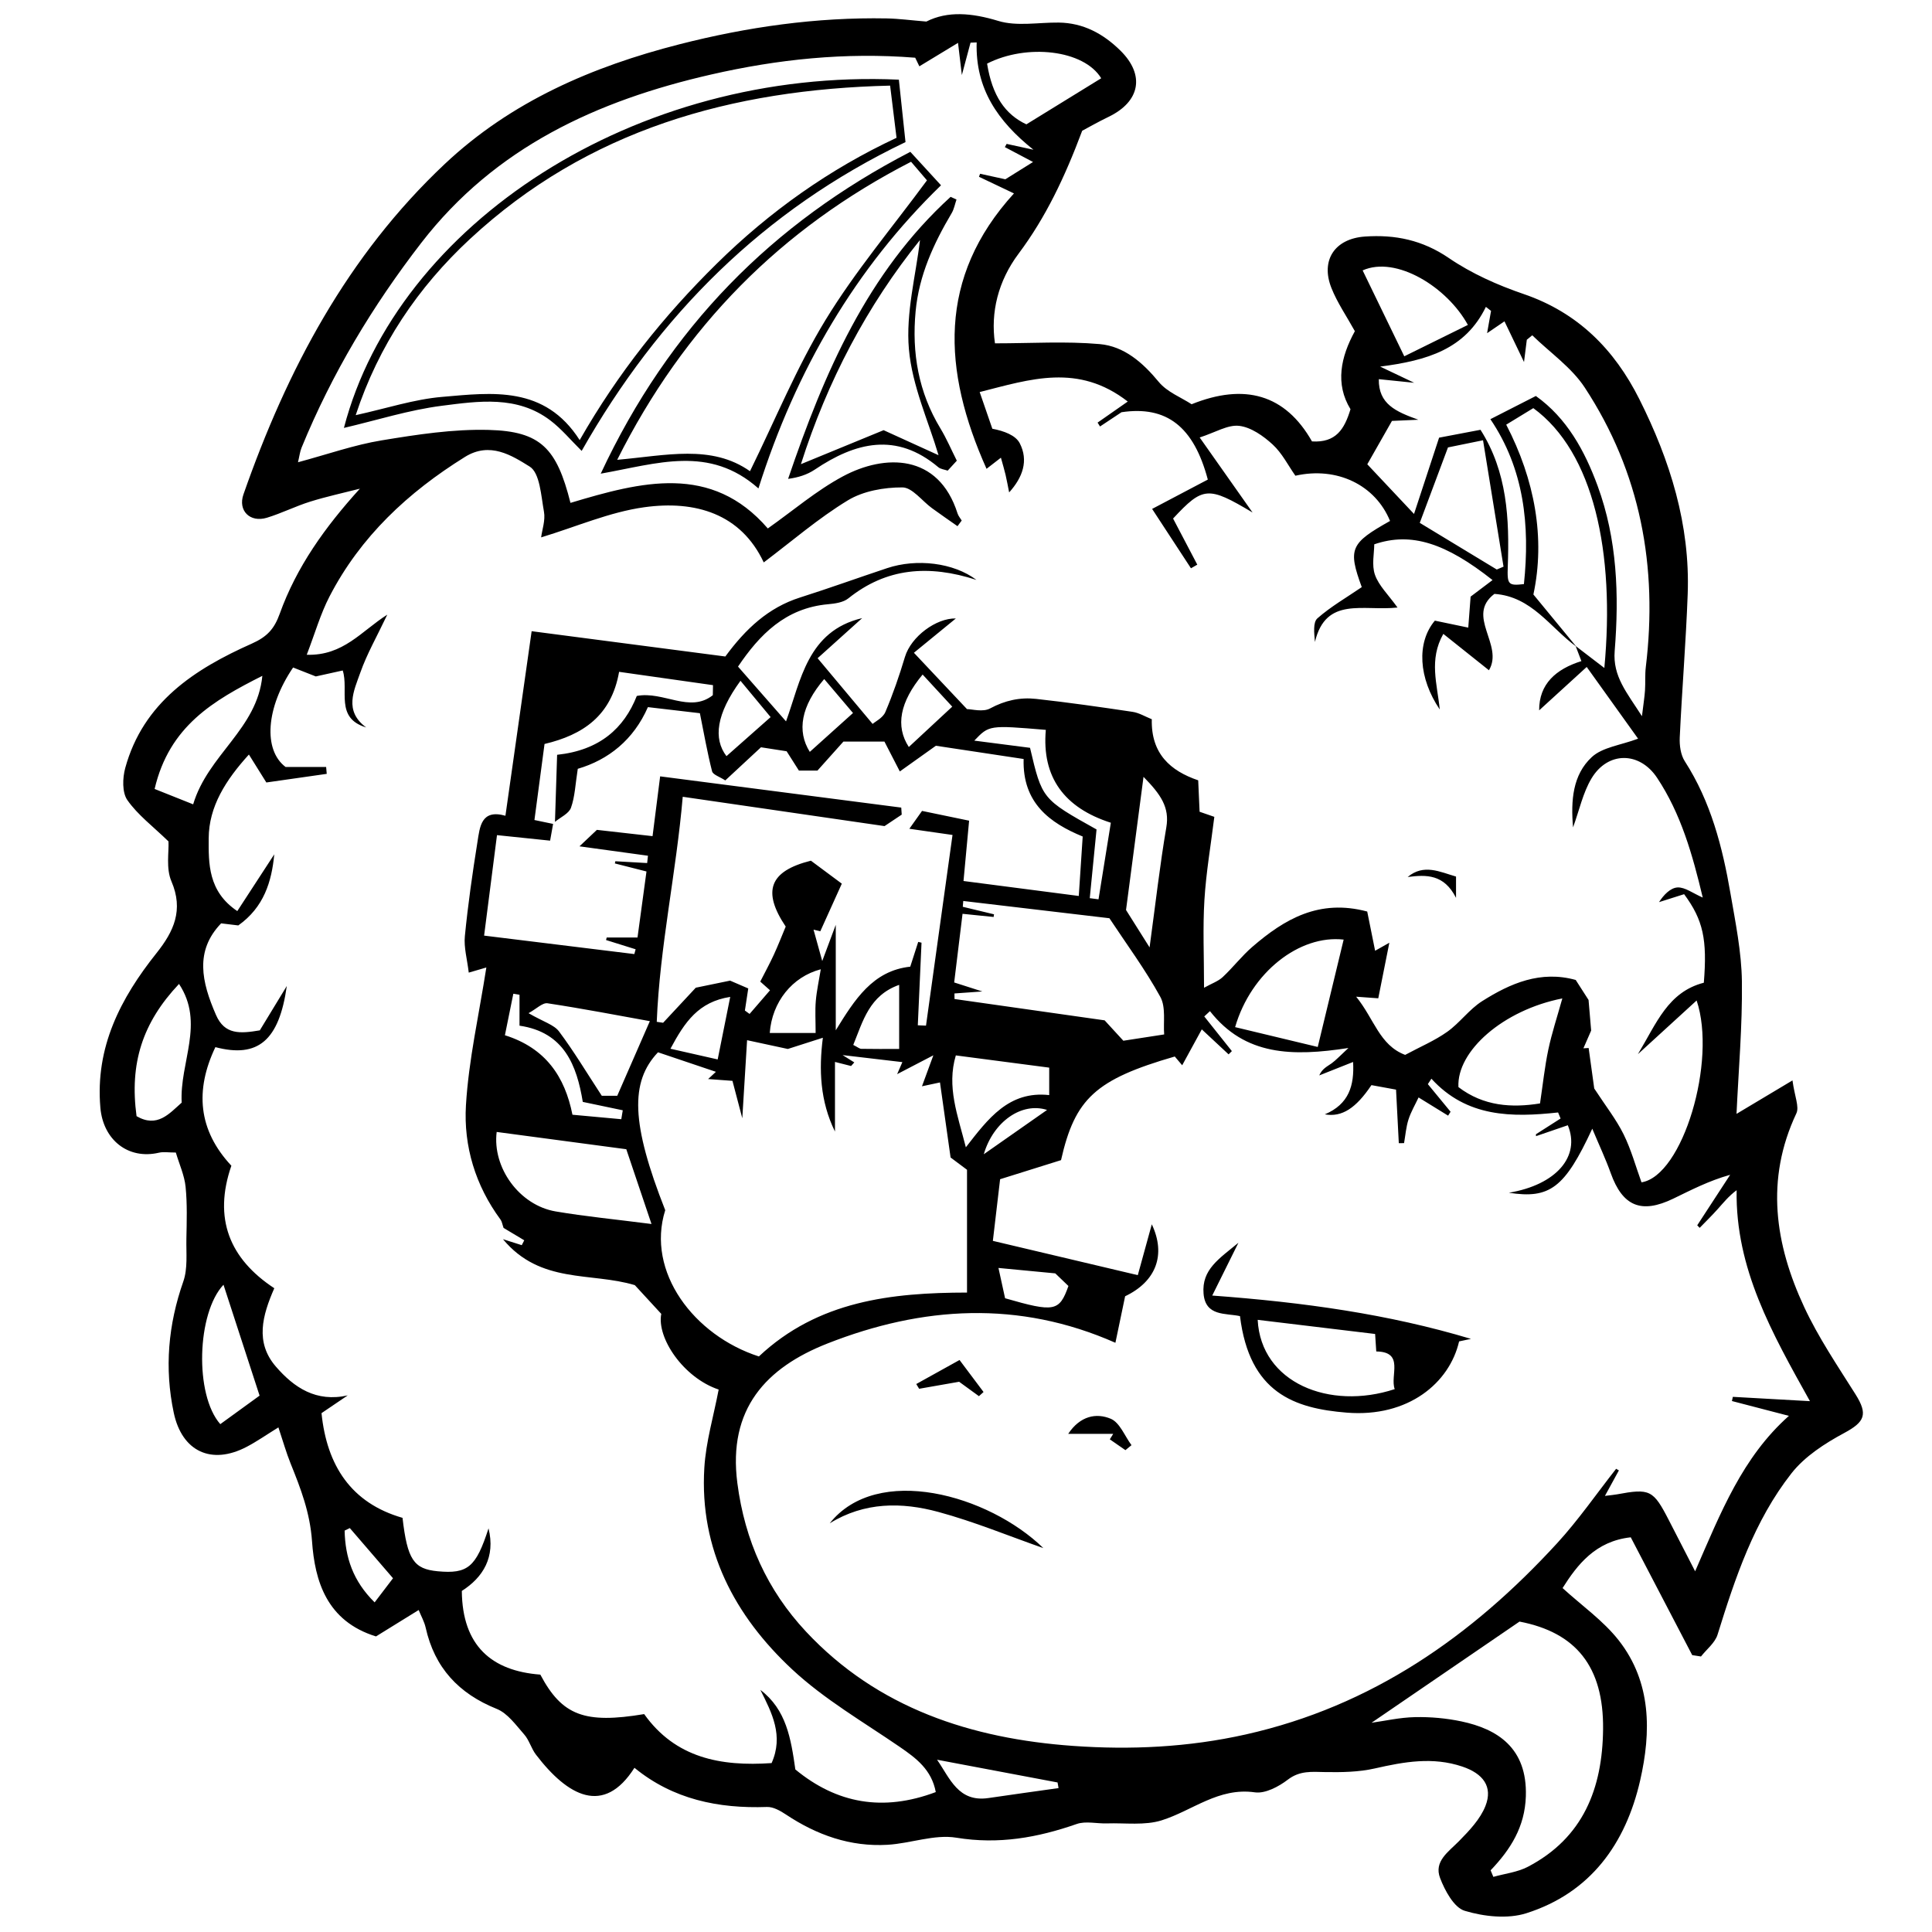 <?xml version="1.0" encoding="iso-8859-1"?>
<!-- Generator: Adobe Illustrator 19.0.0, SVG Export Plug-In . SVG Version: 6.00 Build 0)  -->
<svg version="1.1" id="Layer_1" xmlns="http://www.w3.org/2000/svg" xmlns:xlink="http://www.w3.org/1999/xlink" x="0px" y="0px"
	 viewBox="0 0 2000 2000" style="enable-background:new 0 0 2000 2000;" xml:space="preserve">
<path d="M174.417,871.025c-16.12-15.645-31.86-27.436-42.562-42.748c-5.519-7.897-5.051-22.868-2.207-33.252
	c18.599-67.911,71.783-102.4,131.031-128.762c15.829-7.043,23.257-15.206,28.89-30.893c17.418-48.512,46.804-89.622,82.963-129.481
	c-17.171,4.402-34.554,8.126-51.451,13.406c-15.193,4.747-29.594,12.055-44.817,16.676c-17.456,5.298-30.134-7.324-24.248-24.163
	c45.056-128.892,107.648-247.253,208.48-342.122c68.813-64.744,152.668-100.772,242.691-123.793
	c70.333-17.986,141.893-28.191,214.736-26.825c12.381,0.232,24.735,1.913,41.034,3.247c21.945-11.117,47.006-9.015,74.433-0.659
	c19.212,5.853,41.531,1.494,62.463,1.716c25.6,0.271,46.32,11.605,64.01,29.042c25.592,25.225,20.46,52.723-12.194,68.503
	c-11.103,5.365-21.834,11.498-27.389,14.445c-18.195,48.478-37.823,89.763-65.853,127.241
	c-21.235,28.392-29.13,60.855-24.445,92.824c37.498,0,73.162-2.318,108.349,0.778c25.392,2.234,44.592,19.059,61.228,39.196
	c8.661,10.483,23.261,16.059,33.982,23.069c54.824-22.058,96.927-10.301,124.622,38.488c24.842,1.512,33.614-12.703,39.849-33.331
	c-16.084-26.354-10.104-54.121,4.529-80.789c-8.566-15.515-18.203-29.42-24.278-44.738c-11.446-28.863,3.624-51.054,34.629-53.221
	c31.375-2.193,59.679,3.637,86.922,22.229c23.443,15.999,50.458,28.056,77.458,37.279c56.241,19.211,93.974,57.425,119.783,108.861
	c31.809,63.396,52.669,129.953,50.029,201.817c-1.819,49.507-5.912,98.928-8.229,148.423c-0.382,8.171,0.958,17.933,5.225,24.564
	c26.946,41.868,39.002,88.743,47.282,136.809c5.199,30.178,11.442,60.657,11.833,91.07c0.592,46.016-3.508,92.092-5.569,137.152
	c14.401-8.609,32.783-19.599,57.932-34.633c2.224,16.595,7.234,27.294,4.018,34.116c-32.299,68.522-22.194,135.422,8.114,200.5
	c14.669,31.496,34.444,60.715,53.056,90.24c13.226,20.979,9.623,28.707-11.777,40.222c-19.98,10.751-40.728,24.169-54.459,41.657
	c-38.593,49.155-58.177,107.95-76.518,167.019c-2.636,8.489-11.281,15.111-17.146,22.598c-3.026-0.474-6.053-0.949-9.079-1.423
	c-21.322-40.874-42.644-81.748-63.619-121.957c-36.534,4.003-55.311,28.391-70.583,52.543
	c19.832,18.148,42.284,33.802,58.364,54.425c33.677,43.193,33.442,94.408,21.963,144.653
	c-14.98,65.572-51.439,116.416-117.806,137.534c-19.358,6.16-43.892,3.502-63.821-2.512c-11.107-3.352-20.496-20.831-25.493-33.916
	c-6.599-17.281,8.594-27.044,19.508-38.149c10.65-10.837,22.072-22.782,27.463-36.481c7.912-20.108-2.613-33.589-23.985-40.769
	c-30.632-10.291-60.205-4.959-90.489,1.935c-16.6,3.779-34.279,4.055-51.436,3.771c-13.783-0.228-26.183-1.731-38.717,7.869
	c-9.447,7.235-23.404,14.629-34.09,13.104c-37.586-5.364-64.525,18.936-96.465,28.978c-17.536,5.513-37.767,2.576-56.791,3.181
	c-10.422,0.331-21.818-2.642-31.126,0.604c-40.637,14.171-80.842,21.365-124.625,14.201c-22.723-3.718-47.357,5.938-71.258,7.337
	c-38.479,2.252-73.152-10.059-105.052-31.265c-5.841-3.883-13.224-8.119-19.743-7.888c-50.37,1.778-97.257-7.844-137.187-40.548
	c-31.718,49.886-68.959,29.556-101.987-13.654c-4.839-6.331-6.909-14.902-12.11-20.807c-8.601-9.764-17.188-21.983-28.456-26.512
	c-39.441-15.854-64.338-42.627-73.596-84.167c-1.359-6.096-4.615-11.769-7.219-18.196c-16.328,10.1-30.923,19.128-44.19,27.335
	c-51.16-15.804-63.326-57.561-66.215-98.534c-2.09-29.644-11.661-54.464-22.153-80.422c-4.56-11.282-7.851-23.077-12.651-37.431
	c-12.155,7.505-22.085,14.461-32.729,20.06c-36.43,19.162-67.099,5.088-75.628-35.317c-9.724-46.064-5.752-91.116,9.915-135.794
	c4.714-13.444,2.898-29.341,3.189-44.131c0.354-17.973,0.966-36.085-0.828-53.906c-1.18-11.726-6.412-23.045-10.095-35.439
	c-7.553,0-12.74-0.948-17.447,0.153c-32.144,7.517-57.815-13.487-60.673-46.539c-5.429-62.796,20.873-113.338,58.137-160.109
	c17.807-22.351,28.229-44.521,15.389-74.333C171.709,899.001,174.985,881.846,174.417,871.025z M574.5,850.807
	c0.745-23.256,1.491-46.513,2.226-69.445c43.926-4.654,69.282-27.363,82.487-60.927c27.753-5.253,54.764,18.145,78.693-0.77
	c0.063-3.466,0.126-6.933,0.189-10.399c-32.225-4.571-64.45-9.142-97.208-13.789c-7.981,45.574-37.543,65.288-77.189,74.687
	c-3.531,26.594-6.855,51.637-10.45,78.716c6.877,1.438,13.097,2.738,19.317,4.039c-1.001,5.603-2.002,11.206-3.094,17.319
	c-20.121-2.09-36.47-3.789-54.988-5.712c-4.549,35.483-8.769,68.394-13.336,104.015c54.166,6.658,104.839,12.886,155.513,19.114
	c0.449-1.654,0.898-3.308,1.347-4.961c-10.203-3.188-20.406-6.376-30.61-9.563c0.219-0.879,0.437-1.758,0.656-2.636
	c10.059,0,20.117,0,31.9,0c3.173-23.349,6.195-45.578,9.289-68.345c-11.694-2.972-22.207-5.645-32.72-8.317
	c0.159-0.754,0.318-1.508,0.477-2.262c10.979,0.619,21.958,1.238,32.936,1.856c0.276-2.523,0.552-5.046,0.828-7.569
	c-22.81-3.133-45.62-6.267-70.897-9.739c7.675-7.258,13.326-12.602,18.028-17.049c20,2.259,37.967,4.289,57.629,6.51
	c2.586-20.365,4.861-38.278,7.86-61.894c84.15,10.9,166.868,21.615,249.587,32.33c0.162,2.427,0.324,4.853,0.486,7.28
	c-6.42,4.286-12.839,8.573-17.785,11.875c-70.134-10.191-138.179-20.078-208.907-30.355
	c-6.731,78.626-23.792,155.106-26.901,232.976c2.195,0.326,4.391,0.652,6.586,0.978c12.278-13.18,24.556-26.36,33.82-36.305
	c15.195-3.13,25.183-5.187,35.539-7.32c5.744,2.476,11.532,4.97,18.785,8.096c-1.238,8.134-2.358,15.496-3.478,22.859
	c1.617,1.177,3.235,2.353,4.852,3.53c7.044-8.16,14.089-16.32,21.146-24.495c-5.024-4.468-7.496-6.666-10.105-8.986
	c4.866-9.565,9.783-18.543,14.056-27.818c4.525-9.824,8.437-19.93,12.295-29.142c-24.527-36.637-16.89-57.436,26.081-68.215
	c8.374,6.224,18.061,13.425,32.004,23.788c-7.785,17.232-15.029,33.266-22.272,49.3c-2.33-0.554-4.66-1.107-6.99-1.661
	c2.473,8.922,4.947,17.843,9,32.464c5.689-15.236,8.97-24.022,14-37.491c0,40.491,0,74.837,0,109.184
	c19.513-31.656,38.239-61.653,77.108-65.864c3.246-10.094,5.745-17.865,8.244-25.637c1.14,0.269,2.28,0.538,3.421,0.808
	c-1.283,28.505-2.565,57.01-3.848,85.515c2.827,0.116,5.655,0.232,8.482,0.348c9.02-64.85,18.04-129.699,27.454-197.382
	c-15.026-2.154-28.822-4.132-44.687-6.407c5.017-7.059,8.62-12.128,13.137-18.483c16.894,3.503,33.182,6.881,48.726,10.104
	c-2.295,24.707-4.063,43.742-5.801,62.453c42.075,5.462,80.091,10.398,119.331,15.492c1.471-22.354,2.705-41.11,4.049-61.543
	c-33.843-13.951-62.498-34.586-61.145-80.247c-31.52-4.761-61.673-9.315-90.825-13.718c-12.322,8.783-23.903,17.039-37.336,26.614
	c-7.386-14.344-11.908-23.127-15.918-30.914c-15.538,0-29.984,0-42.484,0c-10.213,11.409-18.922,21.139-26.843,29.987
	c-7.421,0-13.215,0-19.241,0c-4.537-7.142-8.791-13.838-12.691-19.976c-9.542-1.482-18.095-2.811-26.553-4.125
	c-12.38,11.493-24.663,22.896-36.95,34.304c-5.762-3.798-12.757-5.843-13.675-9.44c-4.945-19.372-8.382-39.128-12.618-60.138
	c-17.047-1.993-34.89-4.078-53.814-6.29c-14.81,33.88-40.973,54.6-72.598,63.856c-2.516,15.914-2.917,28.773-7.038,40.304
	C588.9,842.251,580.234,846.005,574.5,850.807z M1631.791,669.381c-27.063-19.642-45.984-51.873-84.784-54.59
	c-30.063,22.853,10.064,52.782-5.653,79.06c-16.457-13.122-30.945-24.676-47.225-37.657c-15.196,26.819-6.251,51.983-3.71,78.247
	c-21.84-32.298-24.294-69.033-5.061-91.955c10.145,2.118,21.667,4.523,34.584,7.22c0.778-10.265,1.543-20.342,2.433-32.083
	c6.955-5.249,14.764-11.143,22.696-17.129c-48.202-38.122-84.103-50.143-122.451-37.011c0,9.174-2.819,21.519,0.751,31.602
	c3.992,11.278,13.775,20.505,23.34,33.831c-35.622,3.946-74.176-11.901-85.5,35.639c-0.775-9.179-2.159-20.291,2.571-24.453
	c13.753-12.1,29.955-21.415,45.91-32.309c-14.527-39.753-11.78-45.435,29.278-68.498c-15.186-37.111-54.755-56.543-98-46.828
	c-7.435-10.555-13.748-23.364-23.56-32.356c-9.632-8.827-22.342-17.817-34.584-19.263c-11.761-1.389-24.653,6.8-40.921,12.024
	c20.95,29.73,38.256,54.288,54.734,77.672c-45.951-27.378-51.254-27.111-82.27,6.243c8.134,15.497,16.596,31.618,25.057,47.738
	c-2.181,1.256-4.362,2.511-6.543,3.767c-13.336-20.383-26.672-40.765-40.214-61.461c21.062-11.094,39.233-20.666,57.659-30.371
	c-14.577-54.847-42.644-76.685-89.354-69.723c-7.876,5.226-15.057,9.991-22.238,14.756c-0.84-1.337-1.68-2.675-2.521-4.012
	c9.497-6.628,18.993-13.255,31.231-21.796c-51.381-39.854-100.729-23.159-153.289-9.826c4.854,14.069,8.977,26.022,13.101,37.975
	c12.153,2.32,24.122,6.725,28.403,15.072c9.197,17.932,3.099,35.235-10.999,50.841c-1.404-6.978-2.396-12.658-3.718-18.26
	c-1.263-5.353-2.869-10.626-4.804-17.685c-5.284,4.089-8.939,6.918-14.874,11.511c-45.608-101.946-51.028-197.911,28.375-285.083
	c-14.359-6.829-25.28-12.023-36.201-17.217c0.384-1.043,0.767-2.085,1.151-3.128c8.168,1.787,16.336,3.573,26.139,5.717
	c8.718-5.444,18.365-11.467,28.669-17.902c-10.792-5.701-19.991-10.56-29.19-15.419c0.622-1.105,1.243-2.211,1.865-3.316
	c9.244,2.014,18.488,4.027,27.731,6.041c-36.829-29.431-60.192-62.996-58.765-111.101c-2.117,0.09-4.234,0.179-6.35,0.269
	c-2.891,10.791-5.781,21.581-8.978,33.517c-1.157-9.719-2.161-18.149-3.968-33.315c-15.607,9.467-27.332,16.579-40.027,24.28
	c-1.19-2.464-3.057-6.328-4.301-8.904c-72.707-5.79-142.373,1.662-211.162,17.371c-117.979,26.943-223.57,75.166-300.107,174.236
	c-50.549,65.431-92.61,135.532-123.95,212.032c-1.705,4.162-2.202,8.82-3.713,15.135c30.662-8.233,58.18-17.979,86.535-22.648
	c36.628-6.031,74.026-11.811,110.908-10.825c53.797,1.438,70.384,18.9,84.624,75.535c72.89-21.875,145.92-41.175,204.277,26.471
	c26.184-18.464,50.261-39.179,77.583-53.853c43.442-23.332,99.123-23.916,118.862,38.38c0.827,2.61,2.824,4.85,4.276,7.263
	c-1.451,1.953-2.901,3.906-4.352,5.86c-8.825-6.214-17.731-12.317-26.453-18.673c-10.278-7.491-20.368-21.425-30.589-21.47
	c-18.982-0.084-40.529,3.715-56.46,13.387c-30.598,18.577-58.021,42.384-87.072,64.255c-23.65-50.371-70.734-64.46-123.633-57.125
	c-35.947,4.985-70.474,20.208-106.818,31.211c1.03-7.99,4.547-17.746,2.937-26.564c-3.004-16.446-4.157-40.143-14.808-46.747
	c-18.477-11.458-41.103-26.083-66.988-9.978c-58.891,36.642-108.137,82.432-140.249,144.553
	c-9.333,18.054-14.978,38.014-23.529,60.261c37.969,1.088,56.439-24.409,83.372-41.524c-10.617,22.388-21.003,40.458-27.835,59.783
	c-6.681,18.897-17.295,39.802,5.989,56.951c-32.622-9.784-17.67-38.372-24.267-58.957c-10.219,2.259-20.037,4.43-27.888,6.165
	c-9.208-3.624-16.545-6.512-23.489-9.245c-28.154,41.445-31.17,85.367-7.765,102.987c7.118,0,14.498,0,21.877,0
	c6.694,0,13.389,0,20.083,0c0.204,2.369,0.409,4.737,0.613,7.106c-21.655,3.092-43.31,6.184-62.508,8.926
	c-7.495-12.004-11.614-18.601-18.059-28.923c-23.877,26.298-41.507,53.791-41.624,86.818c-0.09,25.518-0.89,54.782,29.617,75.236
	c13.319-20.446,25.957-39.849,38.263-58.741c-2.699,28.404-10.756,54.809-37.236,73.587c-5.292-0.641-11.549-1.397-17.767-2.15
	c-27.505,28.585-20.222,60.668-5.288,94.877c8.934,20.466,24.757,19.389,45.328,15.891c8.137-13.372,17.213-28.289,27.942-45.921
	c-7.953,56.603-29.919,74.85-73.933,63.302c-21.202,44.529-17.976,85.793,16.55,122.748c-18.843,54.522-2.026,96.257,44.436,126.828
	c-12.423,28.395-19.999,56.021,1.559,81.02c18.908,21.926,41.836,37.248,74.461,29.908c-8.826,5.978-17.651,11.956-27.143,18.385
	c5.514,54.147,30.563,93.047,83.866,108.382c5.011,43.254,11.58,52.932,36.326,55.286c31.223,2.97,39.746-4.211,52.71-44.41
	c7.32,29.653-5.555,50.733-27.65,64.788c0.503,56.773,30.884,82.835,81.272,86.619c22.477,42.444,45.973,51.141,107.491,40.874
	c32.314,45.369,79.129,54.36,131.92,50.708c12.574-28.227,0.487-51.724-11.628-75.764c26.876,20.335,31.662,50.456,36.215,82.364
	c42.864,35.339,90.747,43.972,145.371,23.412c-4.326-23.141-20.152-34.994-37.332-46.783c-37.74-25.897-78.11-49.253-111.312-80.188
	c-59.519-55.455-96.055-124.207-90.959-208.608c1.635-27.08,9.658-53.775,14.847-81.11c-36.609-12.287-64.258-53.554-59.415-78.344
	c-10.278-11.167-19.495-21.181-27.378-29.745c-45.384-13.695-97.714-0.839-136.491-47.564c10.15,3.228,14.798,4.705,19.445,6.183
	c0.863-1.68,1.726-3.361,2.589-5.041c-8.033-4.807-16.067-9.614-21.412-12.813c-1.338-3.781-1.676-6.634-3.158-8.642
	c-26.002-35.229-38.331-76.08-35.791-118.359c2.831-47.126,13.535-93.78,21.118-142.602c-6.151,1.796-10.371,3.029-18.212,5.319
	c-1.629-13.885-5.182-26.056-4.026-37.763c3.222-32.624,7.845-65.143,13.039-97.524c2.478-15.447,3.707-34.225,28.956-27.111
	c9.088-63.981,17.924-126.185,27.136-191.044c71.031,9.277,136.144,17.781,200.506,26.187
	c21.056-28.655,44.528-50.646,77.369-61.073c30.242-9.602,60.101-20.403,90.214-30.421c30.4-10.114,68.638-5.718,92.389,12.218
	c-49.687-16.086-93.248-12.437-132.64,19.118c-5.238,4.196-13.69,5.403-20.827,6.036c-44.397,3.939-71.188,31.711-93.367,64.578
	c17.551,20.025,33.483,38.203,49.703,56.708c15.268-42.043,22.136-93.588,78.808-106.894
	c-16.664,14.997-33.523,30.168-46.126,41.511c20.201,24.126,37.397,44.664,56.944,68.01c2.782-2.462,10.593-6.223,13.149-12.222
	c7.908-18.564,14.503-37.773,20.314-57.121c6.367-21.2,32.544-40.353,52.696-39.823c-13.731,11.234-29.719,24.315-43.408,35.515
	c20.157,21.393,36.744,38.998,54.954,58.325c5.013,0,16.448,3.333,23.905-0.696c15.383-8.312,31.045-11.717,47.575-9.89
	c33.406,3.692,66.707,8.44,99.951,13.417c6.765,1.013,13.091,4.955,19.874,7.647c-0.924,35.701,19.283,53.475,48.035,63.237
	c0.522,11.779,0.977,22.03,1.443,32.535c4.673,1.616,9.149,3.163,15.253,5.274c-3.621,29.258-8.521,57.56-10.261,86.056
	c-1.759,28.807-0.388,57.805-0.388,90.874c8.02-4.462,14.621-6.687,19.268-11.012c10.716-9.975,19.725-21.848,30.778-31.384
	c33.151-28.601,69.026-49.832,118.879-36.511c2.623,13.031,5.366,26.658,8.174,40.605c4.22-2.382,7.161-4.041,14.721-8.308
	c-4.499,22.588-8.015,40.237-11.458,57.524c-7.752-0.562-12.621-0.914-22.898-1.659c18.734,22.991,24.068,50.152,50.722,60.236
	c15.779-8.479,30.673-14.749,43.537-23.881c13.011-9.235,22.771-23.259,36.145-31.729c29.284-18.548,60.561-32.044,96.882-21.961
	c5.504,8.573,10.614,16.533,13.3,20.716c1.097,12.901,1.821,21.432,2.692,31.677c-2.17,4.97-5.092,11.659-8.014,18.349
	c1.806-0.096,3.611-0.192,5.416-0.288c2.164,15.659,4.327,31.318,5.789,41.9c11.87,18.203,22.753,31.981,30.369,47.375
	c7.899,15.965,12.634,33.495,18.546,49.771c42.676-6.669,78.183-125.545,57.075-188.25c-19.606,17.925-38.268,34.985-60.797,55.582
	c19.379-32.082,31.006-64.307,68.256-73.974c3.616-44.692-0.627-64.886-20.409-91.649c-8.101,2.568-17.038,5.4-25.974,8.233
	c4.765-7.454,11.82-14.857,19.206-15.204c7.756-0.364,15.828,6.034,26.06,10.474c-10.63-44.581-22.548-86.762-47.272-123.981
	c-18.222-27.43-51.121-27.513-67.983,0.804c-8.771,14.729-12.434,32.499-19.002,50.535c-2.425-27.896-0.364-54.463,19.375-72.766
	c11.056-10.252,29.761-12.254,47.941-19.068c-15.556-21.716-32.589-45.495-53.188-74.252
	c-19.121,17.448-34.461,31.445-49.226,44.918c-0.134-27.408,17.495-42.731,43.727-50.972c-2.38-6.216-4.2-10.968-5.973-15.666
	c9.192,7.042,18.383,14.083,29.729,22.776c11.218-119.635-11.063-223.433-73.536-268.985c-8.517,5.197-17.034,10.394-28.041,17.11
	c29.586,56.969,40.621,117.541,28.133,175.803C1604.41,636.094,1618.101,652.738,1631.791,669.381z M1154.667,1390.04
	c-100.143-44.262-199.853-37.884-298.049,0.728c-63.549,24.988-103.257,67.677-93.316,144.467
	c7.739,59.777,31.075,111.012,71.058,153.791c74.286,79.48,171.407,110.81,276.385,118.322
	c59.604,4.265,119.452,1.469,178.898-11.86c130.518-29.266,233.79-101.479,322.269-197.939
	c22.102-24.096,40.823-51.294,61.098-77.066c0.955,0.559,1.91,1.119,2.865,1.678c-4.323,7.891-8.646,15.782-14.45,26.377
	c6.6-0.828,9.431-1.039,12.205-1.554c34.42-6.392,37.817-4.714,54.037,26.854c8.279,16.112,16.568,32.22,27.131,52.761
	c26.69-61.239,48.904-118.056,97.077-160.908c-22.219-5.781-40.602-10.564-58.986-15.347c0.316-1.447,0.631-2.895,0.947-4.342
	c25.417,1.424,50.833,2.848,79.809,4.471c-39.436-70.744-77.184-137.175-75.899-218.376c-8.312,6.162-13.855,13.188-19.825,19.83
	c-5.913,6.579-12.257,12.77-18.412,19.131c-0.844-0.88-1.689-1.761-2.533-2.641c11.366-17.428,22.731-34.856,34.097-52.284
	c-22.16,6.225-40.377,15.74-58.87,24.685c-33.234,16.076-52.517,7.843-64.781-26.427c-5.203-14.54-11.821-28.574-19.107-45.969
	c-28.567,61.522-44.038,72.839-86.37,66.303c49.401-8.286,74.339-37.812,61.052-69.885c-11.039,3.787-21.976,7.54-32.912,11.292
	c-0.032-0.651-0.064-1.302-0.097-1.952c8.513-5.438,17.025-10.877,25.538-16.315c-0.866-2.082-1.732-4.164-2.598-6.246
	c-47.978,5.222-94.608,5.113-131.138-34.949c-1.228,1.87-2.457,3.74-3.685,5.611c7.841,9.532,15.681,19.065,23.522,28.597
	c-0.849,1.344-1.698,2.689-2.547,4.034c-9.662-5.954-19.324-11.908-30.582-18.846c-3.504,7.48-7.902,14.89-10.458,22.889
	c-2.501,7.825-3.124,16.251-4.571,24.413c-1.809,0.016-3.618,0.033-5.427,0.049c-0.948-18.351-1.896-36.702-2.864-55.441
	c-9.019-1.651-17.504-3.205-25.47-4.664c-16.104,23.967-30.501,33.362-48.28,30.271c25.028-10.572,30.663-29.832,29.294-54.235
	c-12.651,5.023-23.847,9.467-35.042,13.912c3.092-7.065,8.292-9.259,12.755-12.476c4.593-3.31,8.468-7.617,17.444-15.911
	c-58.081,8.961-107.129,8.03-143.339-38.148c-1.965,1.829-3.93,3.658-5.894,5.487c9.525,11.961,19.051,23.922,28.577,35.883
	c-1.132,1.121-2.263,2.243-3.395,3.364c-8.135-7.586-16.271-15.172-27.745-25.871c-7.766,14.224-14.764,27.04-20.292,37.165
	c-2.584-3.05-6.068-7.162-7.682-9.066c-82.126,23.788-103.325,43.576-117.747,107.282c-20.484,6.413-41.642,13.038-63.07,19.747
	c-2.485,21.164-4.675,39.809-7.494,63.82c49.641,11.742,97.555,23.076,150.039,35.491c5.458-19.823,9.999-36.314,14.495-52.639
	c14.983,31.729,4.328,59.254-27.616,74.486C1161.198,1358.736,1157.909,1374.501,1154.667,1390.04z M681.16,1089.33
	c-29.086,30.651-27.804,73.944,7.483,163.457c-20.102,63.857,29.812,129.742,96.947,151.402
	c61.293-57.61,137.323-66.022,215.466-66.133c0-43.228,0-85.003,0-127.102c-6.634-4.964-12.984-9.716-17.015-12.732
	c-3.866-27.375-7.381-52.259-10.971-77.68c-9.719,2.073-15.184,3.238-18.645,3.976c3.45-9.391,6.733-18.331,11.775-32.054
	c-15.001,7.802-23.842,12.4-37.49,19.499c4.05-9.305,5.478-12.586,5.422-12.456c-20.81-2.45-41.552-4.891-61.885-7.285
	c3.621,2.262,7.872,4.918,12.123,7.574c-1.108,1.246-2.217,2.491-3.325,3.737c-4.515-1.144-9.03-2.287-16.68-4.225
	c0,25.34,0,48.701,0,72.061c-15.437-31.417-16.771-64.114-12.54-97.101c-12.106,3.879-25.099,8.042-36.267,11.62
	c-13.775-2.969-25.703-5.54-42.177-9.09c-1.733,28.251-3.343,54.502-4.958,80.819c-3.386-12.883-6.941-26.41-10.18-38.731
	c-9.264-0.683-15.613-1.151-25.177-1.855c5.529-5.147,8.605-8.01,8.051-7.495C722.553,1103.279,702.586,1096.55,681.16,1089.33z
	 M1543.519,321.834c-1.776-1.39-3.552-2.78-5.328-4.17c-21.267,43.774-60.634,55.549-109.459,61.83
	c13.534,6.438,21.579,10.264,35.227,16.756c-16.094-1.645-26.241-2.682-36.631-3.744c-0.352,25.768,17.498,33.56,40.957,42.003
	c-13.152,0.584-20.439,0.908-27.327,1.214c-9.437,16.591-18.51,32.541-25.541,44.903c16.65,17.697,30.786,32.723,48.375,51.418
	c9.608-29.235,18.31-55.711,25.957-78.979c15.623-2.97,29.065-5.525,42.859-8.148c27.706,43.548,30.041,92.174,28.239,141.578
	c-0.678,18.59,0.381,20.034,16.709,18.159c6.425-60.847,0.149-119.301-34.711-170.729c17.1-8.721,31.654-16.143,47.073-24.007
	c32.099,22.877,50.571,56.682,63.959,93.116c20.287,55.208,22.292,113.034,17.644,170.851c-2.115,26.314,12.571,43,28.223,67.506
	c1.542-12.686,2.681-19.617,3.156-26.594c0.551-8.078-0.132-16.274,0.838-24.283c12.574-103.812-5.484-201.373-63.171-289.29
	c-13.734-20.93-36.024-36.245-54.379-54.142c-1.876,1.538-3.753,3.076-5.629,4.613c-0.886,7.041-1.772,14.081-2.903,23.067
	c-6.996-14.577-13.229-27.564-20.215-42.121c-8.197,5.587-12.735,8.679-18.005,12.271
	C1540.866,336.823,1542.192,329.329,1543.519,321.834z M1543.081,1936.146c0.942,2.261,1.883,4.521,2.825,6.782
	c11.974-3.374,24.965-4.804,35.753-10.446c57.342-29.993,77.21-81.17,77.843-142.464c0.67-64.893-28.232-100.165-86.506-111.36
	c-53.811,36.792-104.436,71.405-153.191,104.74c13.585-1.881,29.311-5.514,45.105-5.839c15.966-0.328,32.315,1.131,47.941,4.433
	c36.932,7.805,68.313,27.181,66.7,77.513C1578.533,1891.238,1563.747,1914.514,1543.081,1936.146z M1148.454,950.552
	c-50.597-5.974-100.942-11.917-151.287-17.861c-0.168,2.005-0.335,4.01-0.503,6.014c10.783,2.596,21.566,5.193,32.349,7.789
	c-0.144,0.918-0.288,1.835-0.432,2.753c-10.413-1.06-20.825-2.12-32.165-3.274c-2.97,24.378-5.778,47.436-8.656,71.063
	c9.851,3.155,19.026,6.094,29.145,9.335c-10.309,0.733-19.579,1.391-28.848,2.05c0.018,1.919,0.036,3.838,0.054,5.757
	c51.776,7.357,103.553,14.713,155.402,22.08c6.77,7.375,13.473,14.677,19.379,21.112c13.477-2.079,24.958-3.851,42.26-6.52
	c-1.024-12.537,1.911-28.15-3.997-38.905C1185.597,1003.621,1166.196,977.409,1148.454,950.552z M514.159,1171.787
	c-4.631,36.908,23.453,75.907,61.094,82.292c30.449,5.165,61.271,8.127,99.174,12.997c-9.604-28.491-17.782-52.748-26.09-77.396
	C602.818,1183.61,558.488,1177.698,514.159,1171.787z M1390.941,972.667c-45.455-5.2-95.808,33.643-112.349,90.616
	c28.657,6.877,57.057,13.692,85.531,20.524C1373.498,1044.955,1382.031,1009.592,1390.941,972.667z M1509.766,1125.348
	c26.047,19.91,55.41,21.62,84.456,16.916c2.998-19.979,4.873-38.089,8.615-55.803c3.604-17.057,9.137-33.706,14.477-52.888
	C1555.849,1045.662,1507.841,1088.242,1509.766,1125.348z M1535.232,455.761c-18.422,3.76-28.817,5.882-36.286,7.407
	c-10.382,27.757-20.049,53.603-29.207,78.087c25.706,15.576,52.714,31.941,79.722,48.305c2.329-0.984,4.657-1.969,6.986-2.953
	C1549.501,543.767,1542.555,500.927,1535.232,455.761z M271.585,699.631c-50.58,25.497-96.348,52.011-111.522,117.096
	c12.688,5.061,25.753,10.273,39.893,15.914C215.364,781.07,266.225,754.737,271.585,699.631z M185.32,1018.567
	c-37.978,40.258-51.316,82.266-43.961,136.892c21.53,12.449,33.855-2.678,46.718-14.016
	C185.818,1099.538,212.273,1059.352,185.32,1018.567z M547.142,1048.839c15.671,9.074,26.325,11.936,31.534,18.882
	c15.348,20.466,28.538,42.55,44.286,66.619c3.59,0,11.457,0,16.015,0c11.192-25.614,21.574-49.375,33.748-77.237
	c-33.092-5.955-69.412-12.977-105.957-18.512C561.635,1037.814,555.4,1044.319,547.142,1048.839z M1021.828,65.863
	c5.307,33.248,18.707,52.579,40.666,62.862c26.412-16.264,51.952-31.99,77.47-47.702
	C1122.101,51.612,1062.972,44.887,1021.828,65.863z M1410.596,279.91c13.893,28.664,27.173,56.063,43.105,88.932
	c21.054-10.385,43.345-21.381,65.845-32.48C1498.231,297.31,1445.386,264.44,1410.596,279.91z M999.847,1187.672
	c22.942-29.465,44.448-58.643,86.29-54.034c0-11.653,0-20.078,0-28.427c-32.341-4.235-63.429-8.305-96.661-12.657
	C979.794,1124.982,991.396,1154.364,999.847,1187.672z M268.722,1444.75c-13.291-40.834-25.151-77.271-37.362-114.787
	c-27.568,29.255-30.158,113.828-3.312,144.307C241.436,1464.553,255.143,1454.605,268.722,1444.75z M1183.765,804.194
	c-6.531,49.721-12.437,94.681-18.105,137.83c7.809,12.398,14.179,22.512,24.38,38.707c6.245-45.8,10.657-85.225,17.334-124.261
	C1210.908,835.813,1201.704,822.496,1183.765,804.194z M1135.133,858.647c-2.454,24.853-4.74,47.996-7.026,71.139
	c3.022,0.394,6.044,0.788,9.066,1.182c4.196-26.064,8.393-52.127,12.761-79.26c-48.093-15.414-71.649-47.046-67.306-96.144
	c-58.685-4.93-58.685-4.93-74.051,11.13c19.642,2.532,39.007,5.029,57.705,7.44C1078.775,827.161,1078.775,827.161,1135.133,858.647
	z M537.793,1029.78c-2.134-0.352-4.268-0.704-6.403-1.056c-2.828,13.946-5.655,27.891-8.709,42.955
	c42.214,13.271,62.077,42.904,69.919,82.283c18.223,1.671,34.39,3.153,50.557,4.635c0.506-3.08,1.013-6.159,1.519-9.239
	c-13.096-2.747-26.193-5.493-41.375-8.677c-6.212-37.538-19.061-72.151-65.508-78.902
	C537.793,1050.121,537.793,1039.95,537.793,1029.78z M970.043,1821.661c13.353,19.256,21.952,44.281,53.198,39.665
	c24.17-3.571,48.38-6.879,72.572-10.304c-0.345-1.943-0.689-3.887-1.034-5.83C1053.351,1837.377,1011.923,1829.561,970.043,1821.661
	z M844.331,1069.356c0-13.041-0.67-23.16,0.183-33.149c0.909-10.639,3.258-21.156,5.155-32.808
	c-29.562,7.733-50.469,33.782-52.829,65.957C812.262,1069.356,827.462,1069.356,844.331,1069.356z M930.809,1085.869
	c0-21.645,0-43.049,0-66.342c-30.902,10.947-37.408,37.329-47.511,62.179c4.527,2.263,6.411,3.998,8.33,4.036
	C904.087,1085.99,916.553,1085.869,930.809,1085.869z M766.553,704.75c-25.021,34.294-28.354,59.857-14.517,78.019
	c14.124-12.489,28.307-25.032,45.717-40.427C788.17,730.795,778.261,718.856,766.553,704.75z M1092.412,1318.189
	c-22.482-2.144-38.835-3.704-58.807-5.609c2.754,12.598,4.916,22.491,6.858,31.374c50.962,14.67,56.146,13.839,65.572-12.697
	C1101.477,1326.885,1095.83,1321.468,1092.412,1318.189z M755.927,1031.983c-32.903,5.159-46.971,25.837-61.882,53.663
	c18.131,4.106,33.164,7.511,48.896,11.074C747.66,1073.191,751.423,1054.435,755.927,1031.983z M883.035,738.106
	c-10.048-11.844-19.738-23.266-29.829-35.16c-23.888,27.869-28.503,53.811-14.902,75.394
	C851.673,766.314,864.969,754.355,883.035,738.106z M940.804,773.291c15.089-14.02,28.875-26.83,44.956-41.772
	c-9.647-10.458-19.983-21.662-30.662-33.239C931.524,726.664,926.752,751.739,940.804,773.291z M362.118,1581.858
	c-1.789,0.872-3.578,1.744-5.367,2.617c0.596,27.562,8.53,52.108,31.069,74.286c7.293-9.572,13.048-17.125,19.023-24.969
	C391.027,1615.426,376.572,1598.642,362.118,1581.858z M1083.91,1149.013c-26.141-8.396-55.593,11.981-65.508,45.86
	C1039.928,1179.804,1061.862,1164.449,1083.91,1149.013z M937.375,147.104c-147.077,70.377-255.637,179.379-335.244,319.664
	c-11.185-11.013-20.817-22.755-32.592-31.664c-34.203-25.878-74.169-19.901-112.189-15.043
	c-34.08,4.354-67.358,14.983-101.334,22.924C411.14,231.517,658.149,70.172,930.499,82.472
	C932.691,103.072,934.897,123.813,937.375,147.104z M600.089,455.586c39.84-69.721,87.22-128.83,141.954-182.716
	c54.942-54.09,116.696-97.812,186.051-130.212c-2.322-18.879-4.331-35.222-6.643-54.026
	c-163.786,3.919-312.967,45.479-434.992,158.821c-53.706,49.884-94.511,110.014-118.237,182.318
	c31.816-6.978,60.317-16.416,89.413-18.911C509.479,406.414,563.852,398.889,600.089,455.586z M785.128,505.623
	c-50.929-45.164-104.678-25.664-163.259-15.284C692.777,338.65,799.527,231.15,942.377,157.177
	c10.66,11.626,20.942,22.839,31.75,34.627C886.09,277.314,824.149,382.311,785.128,505.623z M638.92,476.001
	c50.594-4.431,97.558-16.273,137.472,11.787c26.23-53.383,48.224-107.4,78.189-156.558c30.624-50.24,69.069-95.714,105.013-144.529
	c-3.956-4.626-9.508-11.119-16.457-19.244C808.571,236.613,708.25,337.723,638.92,476.001z M990.493,476.9
	c-3.264,3.559-6.173,6.733-9.453,10.309c-3.417-1.202-7.291-1.528-9.72-3.572c-43.475-36.577-85.678-25.89-127.934,2.542
	c-7.81,5.255-17.184,8.185-27.546,9.54c37.37-109.814,81.973-213.301,168.24-291.947c2.027,0.924,4.054,1.849,6.082,2.773
	c-1.623,4.714-2.498,9.871-4.987,14.072c-18.708,31.585-33.815,64.338-37.321,101.576c-4.067,43.205,2.969,83.79,25.683,121.331
	C979.873,453.994,984.696,465.378,990.493,476.9z M971.569,471.219c-10.26-34.741-27.319-71.658-30.678-109.782
	c-3.315-37.629,7.227-76.479,11.476-112.959c-54.595,67.702-95.902,145.988-123.256,232.022
	c29.962-12.314,57.87-23.784,85.596-35.179C936.71,455.343,956.044,464.149,971.569,471.219z M1457.216,907.861
	c19.478-2.499,37.64-2.953,50.061,21.577c0-10.331,0-15.905,0-22.025C1490.534,902.571,1473.849,893.924,1457.216,907.861z
	 M1282.009,1286.495c-10.174,20.514-17.977,36.249-27.107,54.658c95.051,7.014,182.454,19.209,267.84,44.851
	c-4.097,0.868-8.195,1.735-12.292,2.605c-9.885,42.9-52.504,78.864-116.222,73.756c-54.387-4.36-100.791-20.419-110.599-99.917
	c-14.65-3.262-35.709,0.545-37.706-23.255C1243.821,1314.12,1262.22,1302.923,1282.009,1286.495z M1301.945,1366.297
	c3.379,65.102,74.22,93.96,141.866,71.717c-5.169-13.99,10.43-38.642-19.107-38.98c-0.499-7.636-0.905-13.841-1.183-18.103
	C1382.09,1375.944,1342.894,1371.226,1301.945,1366.297z M971.329,1565.138c37.184,10.076,73.066,24.956,108.782,37.469
	c-56.931-55.301-171.983-87.625-221.192-25.672C894.947,1554.665,933.501,1554.888,971.329,1565.138z M1013.394,1445.314
	c1.592-1.438,3.184-2.876,4.776-4.314c-7.28-9.704-14.561-19.408-24.86-33.135c-16.739,9.292-30.772,17.081-44.805,24.871
	c0.993,1.639,1.986,3.278,2.979,4.917c14.514-2.546,29.029-5.092,41.408-7.263
	C1001.429,1436.604,1007.412,1440.959,1013.394,1445.314z M1152.379,1484.328c-1.163,1.893-2.326,3.786-3.489,5.679
	c5.381,3.729,10.761,7.459,16.142,11.189c2.097-1.721,4.193-3.442,6.29-5.163c-7.002-9.448-12.112-23.383-21.44-27.316
	c-14.858-6.265-31.631-3.157-44.093,15.611C1122.573,1484.328,1137.476,1484.328,1152.379,1484.328z"/>
</svg>
